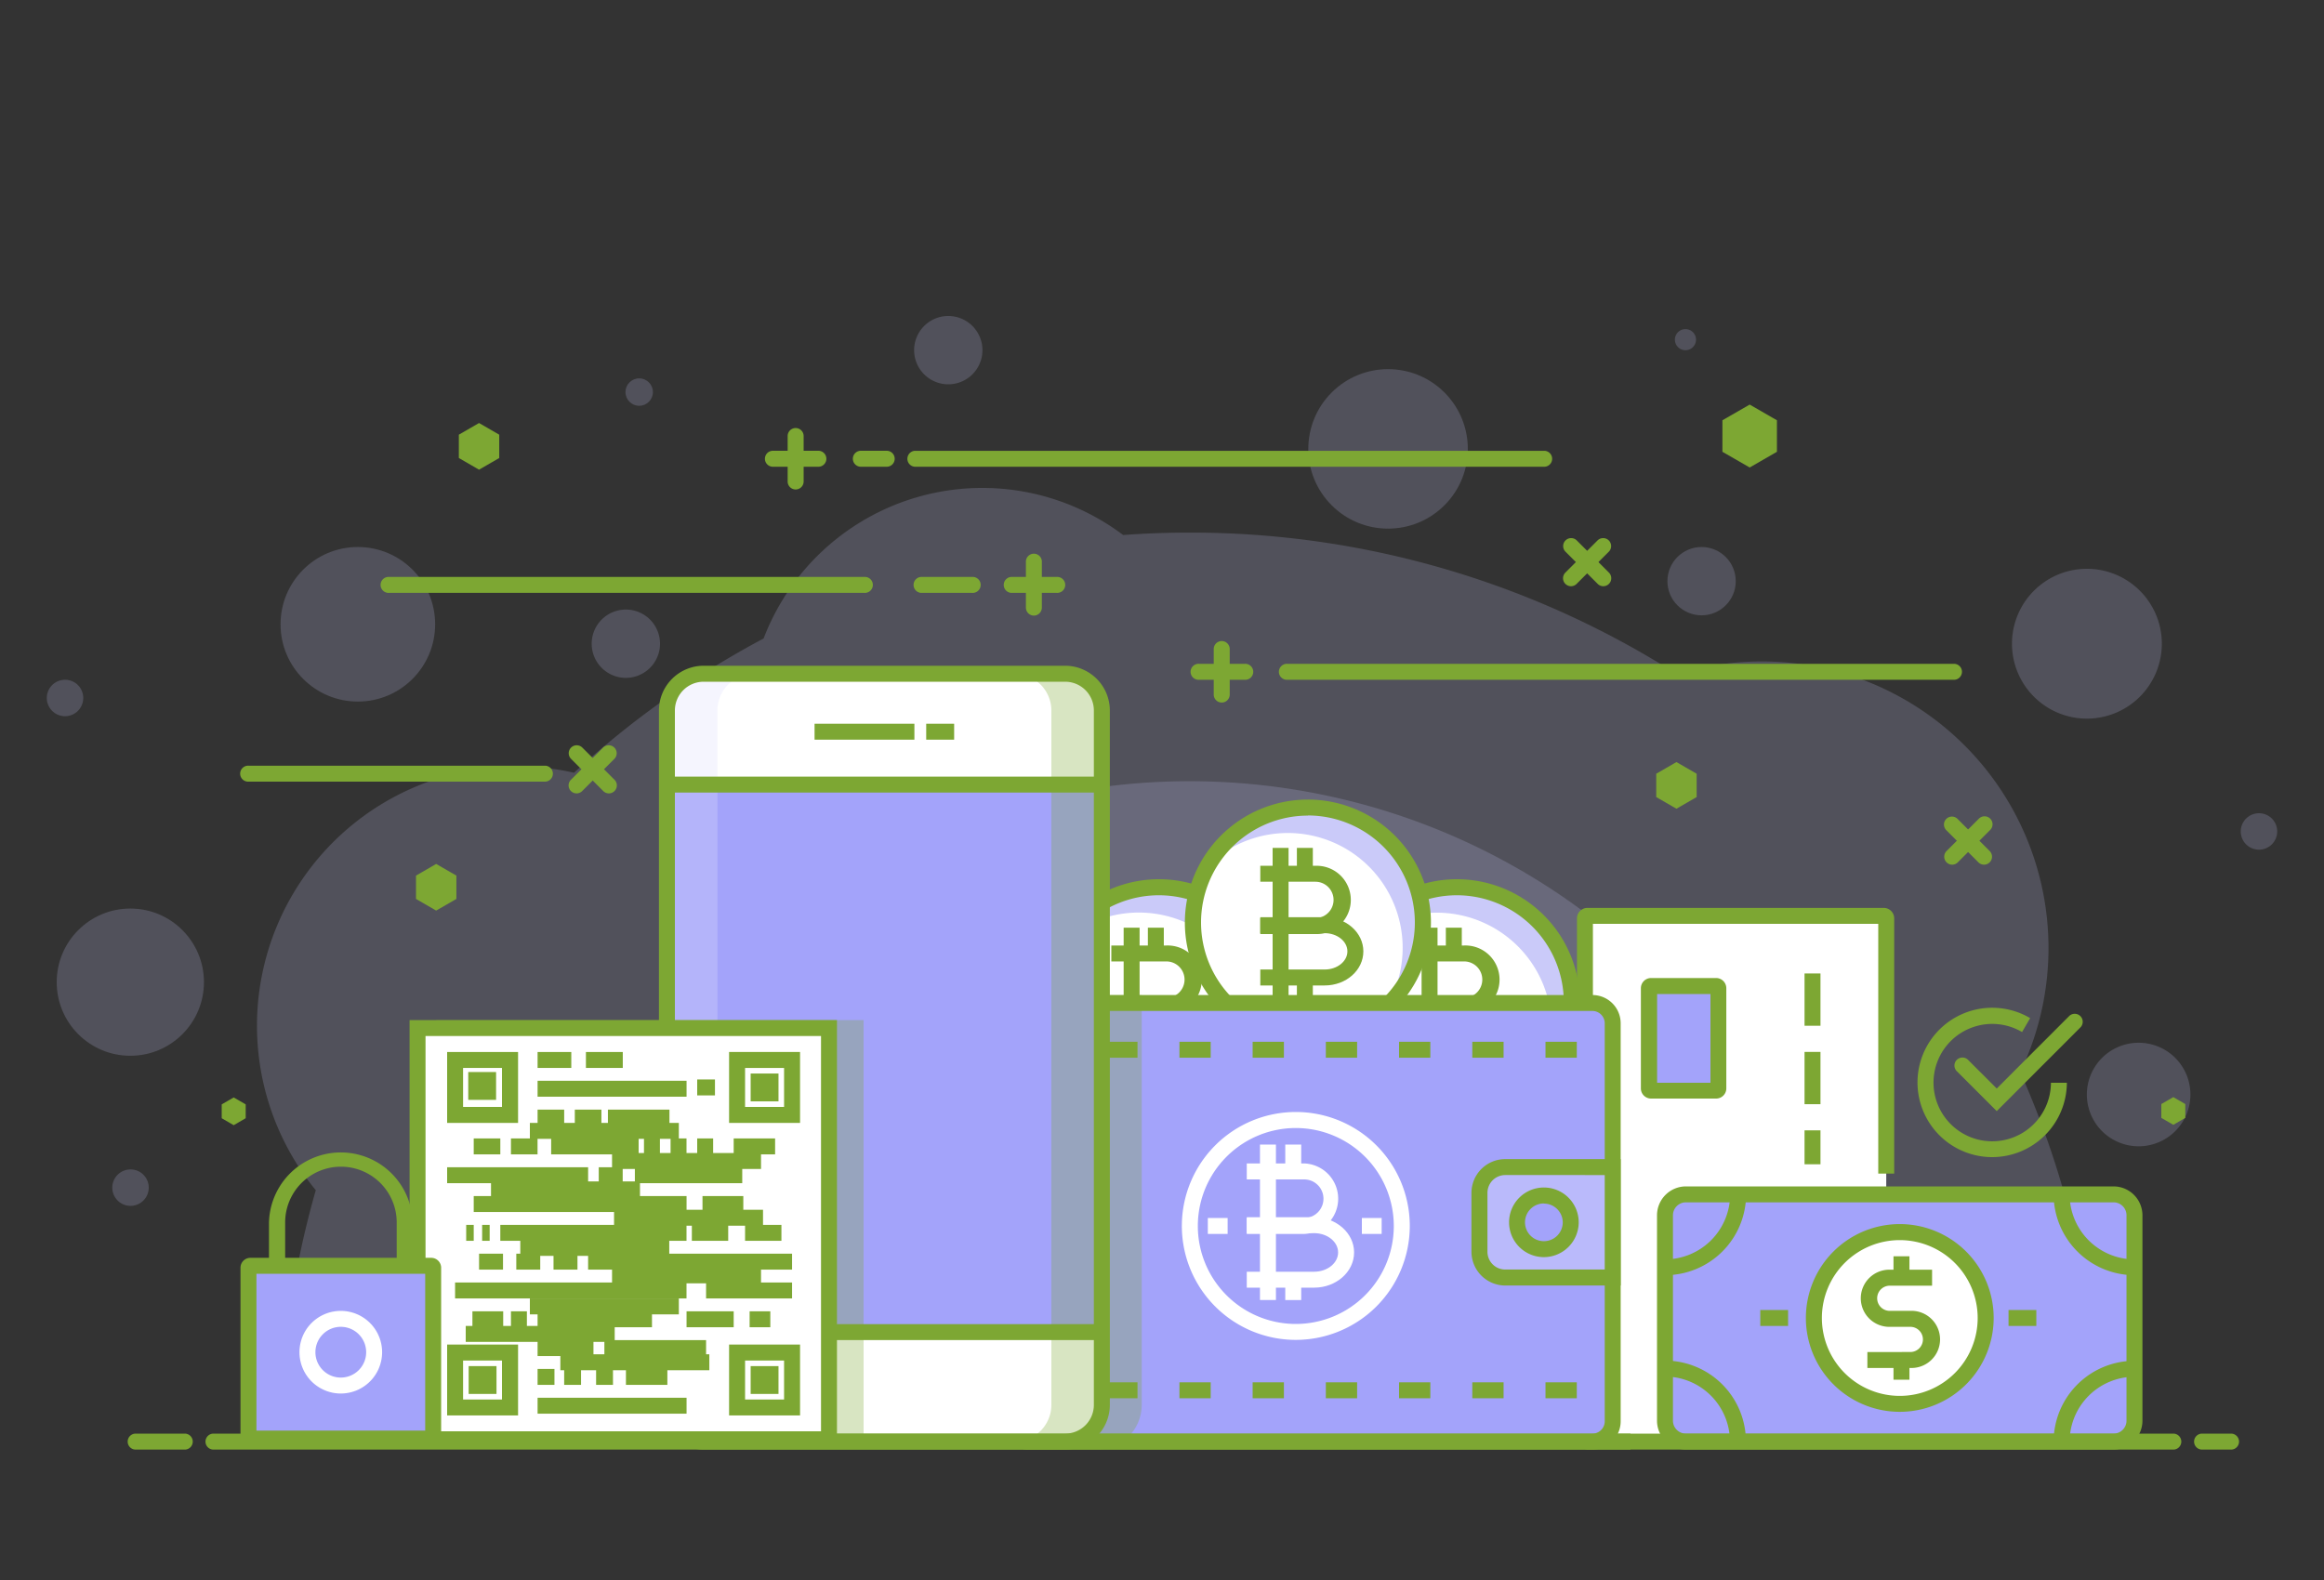 <svg id="Layer_1" data-name="Layer 1" xmlns="http://www.w3.org/2000/svg" viewBox="0 0 500 340"><rect x="0" y="0" width="500" height="340" fill="#333333" stroke="none"/><defs><style>.cls-1{opacity:0.2;}.cls-2{fill:#cacaf9;}.cls-3{fill:#7da733;}.cls-4{fill:#fff;}.cls-5{fill:#a3a3fa;}.cls-6{fill:#babafb;}.cls-7{opacity:0.3;}.cls-8{fill:#dfdffb;}</style></defs><g class="cls-1"><path class="cls-2" d="M451.49,310.17a194.73,194.73,0,0,0-16.84-79.46,61.68,61.68,0,0,0-73.84-85.62,194.7,194.7,0,0,0-104.88-30.48q-7.22,0-14.29.52a50.37,50.37,0,0,0-77.35,22.26,196.71,196.71,0,0,0-40.79,28.9,55.83,55.83,0,0,0-55.56,89.83,195.93,195.93,0,0,0-7.57,54.05Z"/></g><g class="cls-1"><path class="cls-2" d="M398,310.17a142.06,142.06,0,0,0-284.12,0Z"/></g><g class="cls-1"><path class="cls-2" d="M471.26,235.53a11.14,11.14,0,1,1-11.13-11.14A11.13,11.13,0,0,1,471.26,235.53Z"/></g><g class="cls-1"><circle class="cls-2" cx="298.64" cy="96.6" r="17.16" transform="translate(19.16 239.46) rotate(-45)"/></g><g class="cls-1"><path class="cls-2" d="M142,138.52a7.35,7.35,0,1,1-7.35-7.35A7.35,7.35,0,0,1,142,138.52Z"/></g><g class="cls-1"><circle class="cls-2" cx="366.09" cy="125.06" r="7.35"/></g><g class="cls-1"><path class="cls-2" d="M211.37,75.35A7.35,7.35,0,1,1,204,68,7.35,7.35,0,0,1,211.37,75.35Z"/></g><g class="cls-1"><path class="cls-2" d="M459.12,262.47a3,3,0,1,1-3-3A3,3,0,0,1,459.12,262.47Z"/></g><g class="cls-1"><path class="cls-2" d="M364.89,73.08a2.27,2.27,0,1,1-2.27-2.26A2.27,2.27,0,0,1,364.89,73.08Z"/></g><g class="cls-1"><circle class="cls-2" cx="137.52" cy="84.37" r="2.95"/></g><g class="cls-1"><path class="cls-2" d="M17.91,150.2A3.92,3.92,0,1,1,14,146.28,3.91,3.91,0,0,1,17.91,150.2Z"/></g><g class="cls-1"><path class="cls-2" d="M489.93,178.93A3.92,3.92,0,1,1,486,175,3.91,3.91,0,0,1,489.93,178.93Z"/></g><g class="cls-1"><circle class="cls-2" cx="76.99" cy="134.34" r="16.63"/></g><g class="cls-1"><path class="cls-2" d="M32,255.57A3.92,3.92,0,1,1,28,251.65,3.91,3.91,0,0,1,32,255.57Z"/></g><g class="cls-1"><path class="cls-2" d="M465.11,138.52A16.12,16.12,0,1,1,449,122.4,16.12,16.12,0,0,1,465.11,138.52Z"/></g><g class="cls-1"><circle class="cls-2" cx="28.04" cy="211.35" r="15.84"/></g><path class="cls-3" d="M429.59,239.1l-8.54-8.54a1.72,1.72,0,1,1,2.43-2.43l6.11,6.11,15.62-15.63a1.72,1.72,0,0,1,2.43,2.43Z"/><path class="cls-3" d="M428.62,249a16.07,16.07,0,1,1,8.16-29.91l-1.74,3A12.63,12.63,0,1,0,441.25,233h3.43A16.08,16.08,0,0,1,428.62,249Z"/><path class="cls-4" d="M405.82,252V197.06a.54.54,0,0,0-.54-.54H341.53a.54.54,0,0,0-.53.54V308.9a.74.74,0,0,0,.74.75h9.06l55,.32Z"/><rect class="cls-5" x="358.23" y="257.01" width="100.99" height="53.21" rx="1.97"/><path class="cls-4" d="M427.58,283.8a18.48,18.48,0,1,1-18.48-18.48A18.48,18.48,0,0,1,427.58,283.8Z"/><rect class="cls-5" x="355.19" y="212.18" width="14.89" height="22.5" rx="0.21"/><path class="cls-3" d="M411,294.37h-9.24v-3.43H411a2.71,2.71,0,1,0,0-5.42h-4.26a6.15,6.15,0,1,1,0-12.29h8.94v3.44h-8.94a2.71,2.71,0,1,0,0,5.41H411a6.15,6.15,0,1,1,0,12.29Z"/><rect class="cls-3" x="407.38" y="270.34" width="3.43" height="4.61"/><rect class="cls-3" x="407.38" y="292.61" width="3.43" height="4.29"/><path class="cls-3" d="M454.72,311.94h-92a6.23,6.23,0,0,1-6.22-6.22v-44.2a6.23,6.23,0,0,1,6.22-6.22h92a6.23,6.23,0,0,1,6.22,6.22v44.2A6.23,6.23,0,0,1,454.72,311.94Zm-92-53.21a2.79,2.79,0,0,0-2.79,2.79v44.2a2.79,2.79,0,0,0,2.79,2.78h92a2.79,2.79,0,0,0,2.79-2.78v-44.2a2.79,2.79,0,0,0-2.79-2.79Z"/><path class="cls-3" d="M358.23,274.41V271a14,14,0,0,0,14-14h3.44A17.43,17.43,0,0,1,358.23,274.41Z"/><path class="cls-3" d="M459.23,274.41a17.43,17.43,0,0,1-17.4-17.4h3.44a14,14,0,0,0,14,14Z"/><path class="cls-3" d="M375.63,310.22h-3.44a14,14,0,0,0-14-14v-3.43A17.42,17.42,0,0,1,375.63,310.22Z"/><path class="cls-3" d="M445.27,310.22h-3.44a17.42,17.42,0,0,1,17.4-17.39v3.43A14,14,0,0,0,445.27,310.22Z"/><path class="cls-3" d="M408.73,303.81a20.2,20.2,0,1,1,20.2-20.19A20.21,20.21,0,0,1,408.73,303.81Zm0-36.95a16.76,16.76,0,1,0,16.76,16.76A16.77,16.77,0,0,0,408.73,266.86Z"/><rect class="cls-3" x="378.72" y="281.9" width="5.98" height="3.43"/><rect class="cls-3" x="432.13" y="281.9" width="5.98" height="3.43"/><path class="cls-3" d="M350.8,311.94h-9.05a2.47,2.47,0,0,1-2.47-2.47V197.63a2.26,2.26,0,0,1,2.25-2.26h63.75a2.26,2.26,0,0,1,2.25,2.26v54.92H404.1V198.8H342.71V308.5h8.09Z"/><rect class="cls-3" x="388.24" y="209.48" width="3.43" height="11.25"/><rect class="cls-3" x="388.24" y="226.36" width="3.43" height="11.25"/><rect class="cls-3" x="388.24" y="243.24" width="3.43" height="7.3"/><path class="cls-3" d="M369.22,236.4h-14a2.19,2.19,0,0,1-2.19-2.19V212.65a2.2,2.2,0,0,1,2.19-2.19h14a2.2,2.2,0,0,1,2.19,2.19v21.56A2.19,2.19,0,0,1,369.22,236.4ZM356.52,233H368V213.9H356.52Z"/><path class="cls-3" d="M332.35,100.44H196.81a1.72,1.72,0,0,1,0-3.43H332.35a1.72,1.72,0,0,1,0,3.43Z"/><path class="cls-3" d="M190.77,100.44h-5.56a1.72,1.72,0,0,1,0-3.44h5.56a1.72,1.72,0,0,1,0,3.44Z"/><path class="cls-3" d="M176.07,100.44h-9.78a1.72,1.72,0,0,1,0-3.44h9.78a1.72,1.72,0,1,1,0,3.44Z"/><path class="cls-3" d="M171.18,105.33a1.72,1.72,0,0,1-1.72-1.72V93.83a1.72,1.72,0,0,1,3.44,0v9.78A1.72,1.72,0,0,1,171.18,105.33Z"/><path class="cls-3" d="M227.33,127.58h-9.79a1.72,1.72,0,0,1,0-3.43h9.79a1.72,1.72,0,1,1,0,3.43Z"/><path class="cls-3" d="M222.44,132.47a1.72,1.72,0,0,1-1.72-1.72V121a1.72,1.72,0,1,1,3.43,0v9.78A1.72,1.72,0,0,1,222.44,132.47Z"/><path class="cls-3" d="M267.74,146.28H258a1.72,1.72,0,1,1,0-3.43h9.78a1.72,1.72,0,1,1,0,3.43Z"/><path class="cls-3" d="M262.85,151.18a1.72,1.72,0,0,1-1.72-1.72v-9.79a1.72,1.72,0,0,1,3.44,0v9.79A1.72,1.72,0,0,1,262.85,151.18Z"/><path class="cls-3" d="M426.87,186.07a1.75,1.75,0,0,1-1.22-.5l-6.91-6.92a1.71,1.71,0,0,1,2.42-2.43l6.92,6.92a1.72,1.72,0,0,1-1.21,2.93Z"/><path class="cls-3" d="M420,186.07a1.72,1.72,0,0,1-1.21-2.93l6.91-6.92a1.72,1.72,0,1,1,2.43,2.43l-6.92,6.92A1.71,1.71,0,0,1,420,186.07Z"/><path class="cls-3" d="M344.94,126.15a1.71,1.71,0,0,1-1.21-.51l-6.92-6.92a1.71,1.71,0,1,1,2.43-2.42l6.92,6.92a1.72,1.72,0,0,1-1.22,2.93Z"/><path class="cls-3" d="M338,126.15a1.72,1.72,0,0,1-1.22-2.93l6.92-6.92a1.71,1.71,0,1,1,2.43,2.42l-6.92,6.92A1.7,1.7,0,0,1,338,126.15Z"/><path class="cls-3" d="M124.05,170.73a1.72,1.72,0,0,1-1.22-2.93l6.92-6.92a1.71,1.71,0,0,1,2.43,2.42l-6.92,6.92A1.68,1.68,0,0,1,124.05,170.73Z"/><path class="cls-3" d="M131,170.73a1.72,1.72,0,0,1-1.22-.51l-6.92-6.92a1.71,1.71,0,0,1,2.43-2.42l6.92,6.92a1.71,1.71,0,0,1,0,2.42A1.68,1.68,0,0,1,131,170.73Z"/><path class="cls-3" d="M185.94,127.58H83.73a1.72,1.72,0,1,1,0-3.43H185.94a1.72,1.72,0,1,1,0,3.43Z"/><path class="cls-3" d="M117.36,168.2H53.52a1.72,1.72,0,1,1,0-3.43h63.84a1.72,1.72,0,0,1,0,3.43Z"/><path class="cls-3" d="M420.52,146.28H277a1.72,1.72,0,1,1,0-3.43H420.52a1.72,1.72,0,0,1,0,3.43Z"/><path class="cls-3" d="M209.14,127.58h-11a1.72,1.72,0,0,1,0-3.43h11a1.72,1.72,0,1,1,0,3.43Z"/><polygon class="cls-3" points="89.5 188.42 93.84 185.91 98.19 188.42 98.19 193.44 93.84 195.95 89.5 193.44 89.5 188.42"/><polygon class="cls-3" points="98.72 93.54 103.06 91.03 107.41 93.54 107.41 98.56 103.06 101.07 98.72 98.56 98.72 93.54"/><polygon class="cls-3" points="465 237.58 467.58 236.09 470.16 237.58 470.16 240.56 467.58 242.05 465 240.56 465 237.58"/><polygon class="cls-3" points="47.7 237.65 50.28 236.16 52.86 237.65 52.86 240.63 50.28 242.13 47.7 240.63 47.7 237.65"/><polygon class="cls-3" points="356.33 166.5 360.68 163.99 365.03 166.5 365.03 171.52 360.68 174.03 356.33 171.52 356.33 166.5"/><polygon class="cls-3" points="370.57 90.44 376.44 87.06 382.3 90.44 382.3 97.22 376.44 100.6 370.57 97.22 370.57 90.44"/><circle class="cls-4" cx="313.45" cy="215.67" r="24.75" transform="translate(31.25 470.87) rotate(-76.65)"/><path class="cls-2" d="M313.45,190.93a24.7,24.7,0,0,0-21.3,12.19,24.72,24.72,0,0,1,38.23,30.57,24.73,24.73,0,0,0-16.93-42.76Z"/><path class="cls-3" d="M315,218.15H303.2v-3.44H315a3.91,3.91,0,0,0,0-7.82H303.2v-3.43H315a7.35,7.35,0,1,1,0,14.69Z"/><path class="cls-3" d="M317.09,229.23H303.2V225.8h13.89c2.7,0,4.89-1.76,4.89-3.91s-2.19-3.91-4.89-3.91H303.2v-3.44h13.89c4.59,0,8.32,3.3,8.32,7.35S321.68,229.23,317.09,229.23Z"/><rect class="cls-3" x="305.85" y="199.63" width="3.43" height="32.08"/><rect class="cls-3" x="311.07" y="199.63" width="3.43" height="5.54"/><rect class="cls-3" x="311.07" y="227.52" width="3.43" height="4.2"/><path class="cls-3" d="M313.45,242.14a26.47,26.47,0,1,1,26.46-26.47A26.5,26.5,0,0,1,313.45,242.14Zm0-49.49a23,23,0,1,0,23,23A23.05,23.05,0,0,0,313.45,192.65Z"/><circle class="cls-4" cx="249.35" cy="215.67" r="24.75" transform="translate(-18.06 408.5) rotate(-76.65)"/><path class="cls-2" d="M249.35,190.93a24.7,24.7,0,0,0-21.3,12.19,24.71,24.71,0,0,1,38.22,30.57,24.72,24.72,0,0,0-16.92-42.76Z"/><path class="cls-3" d="M250.94,218.15H239.1v-3.44h11.84a3.91,3.91,0,0,0,0-7.82H239.1v-3.43h11.84a7.35,7.35,0,1,1,0,14.69Z"/><path class="cls-3" d="M253,229.23H239.1V225.8H253c2.7,0,4.89-1.76,4.89-3.91S255.69,218,253,218H239.1v-3.44H253c4.59,0,8.32,3.3,8.32,7.35S257.58,229.23,253,229.23Z"/><rect class="cls-3" x="241.75" y="199.63" width="3.43" height="32.08"/><rect class="cls-3" x="246.96" y="199.63" width="3.43" height="5.54"/><rect class="cls-3" x="246.96" y="227.52" width="3.43" height="4.2"/><path class="cls-3" d="M249.35,242.14a26.47,26.47,0,1,1,26.46-26.47A26.5,26.5,0,0,1,249.35,242.14Zm0-49.49a23,23,0,1,0,23,23A23.05,23.05,0,0,0,249.35,192.65Z"/><circle class="cls-4" cx="281.4" cy="198.5" r="24.75" transform="translate(23.3 426.48) rotate(-76.65)"/><path class="cls-2" d="M281.4,173.76A24.7,24.7,0,0,0,260.1,186a24.71,24.71,0,0,1,38.22,30.57,24.72,24.72,0,0,0-16.92-42.76Z"/><path class="cls-3" d="M283,201H271.15v-3.44H283a3.91,3.91,0,0,0,0-7.82H271.15v-3.43H283A7.35,7.35,0,1,1,283,201Z"/><path class="cls-3" d="M285,212.06H271.15v-3.43H285c2.7,0,4.89-1.76,4.89-3.91s-2.19-3.91-4.89-3.91H271.15v-3.44H285c4.59,0,8.32,3.3,8.32,7.35S289.63,212.06,285,212.06Z"/><rect class="cls-3" x="273.8" y="182.46" width="3.43" height="32.08"/><rect class="cls-3" x="279.02" y="182.46" width="3.43" height="5.54"/><rect class="cls-3" x="279.02" y="210.35" width="3.43" height="4.2"/><path class="cls-3" d="M281.4,225a26.47,26.47,0,1,1,26.46-26.47A26.51,26.51,0,0,1,281.4,225Zm0-49.49a23,23,0,1,0,23,23A23.05,23.05,0,0,0,281.4,175.48Z"/><rect class="cls-5" x="216.95" y="215.84" width="130.02" height="94.38" rx="1.91"/><path class="cls-3" d="M342.6,311.94H221.32a6.09,6.09,0,0,1-6.09-6.09V220.2a6.09,6.09,0,0,1,6.09-6.08H342.6a6.08,6.08,0,0,1,6.08,6.08v85.65A6.09,6.09,0,0,1,342.6,311.94ZM221.32,217.55a2.65,2.65,0,0,0-2.65,2.65v85.65a2.65,2.65,0,0,0,2.65,2.65H342.6a2.65,2.65,0,0,0,2.65-2.65V220.2a2.65,2.65,0,0,0-2.65-2.65Z"/><path class="cls-6" d="M320.72,251.15H347a0,0,0,0,1,0,0v23.76a0,0,0,0,1,0,0H320.72a2.42,2.42,0,0,1-2.42-2.42V253.57A2.42,2.42,0,0,1,320.72,251.15Z"/><path class="cls-3" d="M348.68,276.63H323.85a7.28,7.28,0,0,1-7.27-7.27V256.69a7.27,7.27,0,0,1,7.27-7.26h24.83Zm-24.83-23.77a3.83,3.83,0,0,0-3.83,3.83v12.67a3.82,3.82,0,0,0,3.83,3.83h21.4V252.86Z"/><path class="cls-5" d="M337.94,263a5.78,5.78,0,1,1-5.78-5.77A5.77,5.77,0,0,1,337.94,263Z"/><path class="cls-3" d="M332.16,270.52a7.49,7.49,0,1,1,7.49-7.49A7.5,7.5,0,0,1,332.16,270.52Zm0-11.55a4.06,4.06,0,1,0,4.06,4.06A4.06,4.06,0,0,0,332.16,259Z"/><rect class="cls-3" x="332.51" y="224.18" width="6.73" height="3.43"/><rect class="cls-3" x="316.76" y="224.18" width="6.73" height="3.43"/><rect class="cls-3" x="301" y="224.18" width="6.73" height="3.43"/><rect class="cls-3" x="285.25" y="224.18" width="6.73" height="3.43"/><rect class="cls-3" x="269.5" y="224.18" width="6.73" height="3.43"/><rect class="cls-3" x="253.75" y="224.18" width="6.73" height="3.43"/><rect class="cls-3" x="238" y="224.18" width="6.73" height="3.43"/><rect class="cls-3" x="222.24" y="224.18" width="6.73" height="3.43"/><rect class="cls-3" x="332.51" y="297.46" width="6.73" height="3.43"/><rect class="cls-3" x="316.76" y="297.46" width="6.73" height="3.43"/><rect class="cls-3" x="301" y="297.46" width="6.73" height="3.43"/><rect class="cls-3" x="285.25" y="297.46" width="6.73" height="3.43"/><rect class="cls-3" x="269.5" y="297.46" width="6.73" height="3.43"/><rect class="cls-3" x="253.75" y="297.46" width="6.73" height="3.43"/><rect class="cls-3" x="238" y="297.46" width="6.73" height="3.43"/><rect class="cls-3" x="222.24" y="297.46" width="6.73" height="3.43"/><path class="cls-4" d="M280.59,265.53H268.24V262.1h12.35a4.15,4.15,0,1,0,0-8.3H268.24v-3.44h12.35a7.59,7.59,0,0,1,0,15.17Z"/><path class="cls-4" d="M282.73,277.09H268.24v-3.43h14.49c2.85,0,5.16-1.86,5.16-4.15s-2.31-4.15-5.16-4.15H268.24v-3.43h14.49c4.74,0,8.6,3.4,8.6,7.58S287.47,277.09,282.73,277.09Z"/><rect class="cls-4" x="271.08" y="246.3" width="3.43" height="33.45"/><rect class="cls-4" x="276.52" y="246.3" width="3.43" height="5.78"/><rect class="cls-4" x="276.52" y="275.38" width="3.43" height="4.38"/><rect class="cls-4" x="259.86" y="262.1" width="4.26" height="3.43"/><rect class="cls-4" x="293" y="262.1" width="4.26" height="3.43"/><path class="cls-4" d="M278.79,288.33a24.52,24.52,0,1,1,24.52-24.51A24.54,24.54,0,0,1,278.79,288.33Zm0-45.59a21.08,21.08,0,1,0,21.08,21.08A21.1,21.1,0,0,0,278.79,242.74Z"/><g class="cls-7"><path class="cls-3" d="M245.64,302.32v-88.2H221.32a6.09,6.09,0,0,0-6.09,6.08v85.65a6.09,6.09,0,0,0,6.09,6.09H236A9.63,9.63,0,0,0,245.64,302.32Z"/></g><rect class="cls-4" x="143.48" y="144.98" width="93.58" height="165.24" rx="7.9"/><rect class="cls-5" x="143.48" y="170.23" width="93.58" height="116.42"/><g class="cls-7"><path class="cls-3" d="M229.16,145H218.29a7.91,7.91,0,0,1,7.91,7.9V302.32a7.91,7.91,0,0,1-7.91,7.9h10.87a7.9,7.9,0,0,0,7.9-7.9V152.88A7.9,7.9,0,0,0,229.16,145Z"/></g><g class="cls-7"><path class="cls-8" d="M151.39,145h10.86a7.9,7.9,0,0,0-7.9,7.9V302.32a7.9,7.9,0,0,0,7.9,7.9H151.39a7.91,7.91,0,0,1-7.91-7.9V152.88A7.91,7.91,0,0,1,151.39,145Z"/></g><path class="cls-3" d="M229.16,311.94H151.39a9.63,9.63,0,0,1-9.62-9.62V152.88a9.63,9.63,0,0,1,9.62-9.62h77.77a9.64,9.64,0,0,1,9.62,9.62V302.32A9.64,9.64,0,0,1,229.16,311.94ZM151.39,146.7a6.19,6.19,0,0,0-6.19,6.18V302.32a6.19,6.19,0,0,0,6.19,6.18h77.77a6.18,6.18,0,0,0,6.18-6.18V152.88a6.18,6.18,0,0,0-6.18-6.18Z"/><rect class="cls-3" x="143.48" y="167.12" width="93.58" height="3.43"/><rect class="cls-3" x="175.25" y="155.74" width="21.48" height="3.43"/><rect class="cls-3" x="199.27" y="155.74" width="6.01" height="3.43"/><rect class="cls-3" x="143.48" y="284.94" width="93.58" height="3.43"/><path class="cls-3" d="M467.58,311.94H45.93a1.72,1.72,0,0,1,0-3.44H467.58a1.72,1.72,0,1,1,0,3.44Z"/><path class="cls-3" d="M480,311.94h-6.23a1.72,1.72,0,0,1,0-3.44H480a1.72,1.72,0,0,1,0,3.44Z"/><path class="cls-3" d="M39.75,311.94H29.19a1.72,1.72,0,0,1,0-3.44H39.75a1.72,1.72,0,0,1,0,3.44Z"/><g class="cls-7"><rect class="cls-3" x="93.84" y="219.51" width="91.96" height="91.96"/></g><rect class="cls-4" x="89.84" y="221.22" width="88.52" height="88.52"/><path class="cls-3" d="M180.07,311.46H88.12V219.51h91.95ZM91.55,308h85.09V222.94H91.55Z"/><path class="cls-3" d="M111.46,241.64H96.2V226.38h15.26ZM99.63,238.2H108v-8.39H99.63Z"/><path class="cls-3" d="M111.46,304.59H96.2V289.33h15.26Zm-11.83-3.43H108v-8.39H99.63Z"/><rect class="cls-3" x="100.83" y="293.97" width="5.99" height="5.99"/><rect class="cls-3" x="100.74" y="230.69" width="5.99" height="5.99"/><rect class="cls-3" x="161.5" y="231.01" width="5.99" height="5.99"/><rect class="cls-3" x="161.5" y="293.97" width="5.99" height="5.99"/><path class="cls-3" d="M172.13,241.64H156.86V226.38h15.27ZM160.3,238.2h8.39v-8.39H160.3Z"/><path class="cls-3" d="M172.13,304.59H156.86V289.33h15.27Zm-11.83-3.43h8.39v-8.39H160.3Z"/><rect class="cls-3" x="115.66" y="226.38" width="7.25" height="3.43"/><rect class="cls-3" x="115.66" y="232.57" width="32.05" height="3.43"/><rect class="cls-3" x="115.66" y="238.78" width="5.72" height="3.43"/><rect class="cls-3" x="123.67" y="238.78" width="5.72" height="3.43"/><rect class="cls-3" x="130.79" y="238.78" width="13.24" height="3.43"/><rect class="cls-3" x="101.92" y="244.98" width="5.72" height="3.43"/><rect class="cls-3" x="109.93" y="244.98" width="5.72" height="3.43"/><rect class="cls-3" x="118.58" y="244.98" width="18.82" height="3.43"/><rect class="cls-3" x="138.55" y="244.98" width="3.43" height="3.43"/><rect class="cls-3" x="144.27" y="244.98" width="3.43" height="3.43"/><rect class="cls-3" x="150" y="244.98" width="3.43" height="3.43"/><rect class="cls-3" x="157.85" y="244.98" width="8.91" height="3.43"/><rect class="cls-3" x="96.2" y="251.18" width="30.33" height="3.43"/><rect class="cls-3" x="128.82" y="251.18" width="5.15" height="3.43"/><rect class="cls-3" x="136.59" y="251.18" width="23.1" height="3.43"/><rect class="cls-3" x="101.92" y="257.38" width="45.79" height="3.43"/><rect class="cls-3" x="151.14" y="257.38" width="8.78" height="3.43"/><rect class="cls-3" x="107.64" y="263.58" width="40.06" height="3.43"/><rect class="cls-3" x="148.85" y="263.58" width="7.82" height="3.43"/><rect class="cls-3" x="160.3" y="263.58" width="7.82" height="3.43"/><rect class="cls-3" x="103.73" y="263.58" width="1.62" height="3.43"/><rect class="cls-3" x="100.3" y="263.58" width="1.62" height="3.43"/><rect class="cls-3" x="126.53" y="269.78" width="43.88" height="3.43"/><rect class="cls-3" x="119.09" y="269.78" width="5.15" height="3.43"/><rect class="cls-3" x="111.08" y="269.78" width="5.15" height="3.43"/><rect class="cls-3" x="103.07" y="269.78" width="5.15" height="3.43"/><rect class="cls-3" x="97.91" y="275.98" width="49.79" height="3.43"/><rect class="cls-3" x="151.91" y="275.98" width="18.5" height="3.43"/><rect class="cls-3" x="115.66" y="282.18" width="24.61" height="3.43"/><rect class="cls-3" x="147.71" y="282.18" width="10.14" height="3.43"/><rect class="cls-3" x="161.28" y="282.18" width="4.45" height="3.43"/><rect class="cls-3" x="109.93" y="282.18" width="3.43" height="3.43"/><rect class="cls-3" x="101.64" y="282.18" width="6.62" height="3.43"/><rect class="cls-3" x="115.66" y="288.38" width="12.02" height="3.43"/><rect class="cls-3" x="130.03" y="288.38" width="21.88" height="3.43"/><rect class="cls-3" x="115.66" y="294.58" width="3.63" height="3.43"/><rect class="cls-3" x="121.38" y="294.58" width="3.63" height="3.43"/><rect class="cls-3" x="128.25" y="294.58" width="3.63" height="3.43"/><rect class="cls-3" x="134.67" y="294.58" width="8.91" height="3.43"/><rect class="cls-3" x="115.66" y="300.78" width="32.05" height="3.43"/><rect class="cls-3" x="100.2" y="285.33" width="32.05" height="3.43"/><rect class="cls-3" x="114" y="279.41" width="32.05" height="3.43"/><rect class="cls-3" x="131.68" y="272.73" width="32.05" height="3.43"/><rect class="cls-3" x="111.94" y="266.82" width="32.05" height="3.43"/><rect class="cls-3" x="132.11" y="260.33" width="32.05" height="3.43"/><rect class="cls-3" x="105.64" y="254.23" width="32.05" height="3.43"/><rect class="cls-3" x="131.68" y="248.12" width="32.05" height="3.43"/><rect class="cls-3" x="114" y="241.64" width="32.05" height="3.43"/><rect class="cls-3" x="120.56" y="291.43" width="32.05" height="3.43"/><rect class="cls-3" x="150" y="232.29" width="3.82" height="3.43"/><rect class="cls-3" x="126.06" y="226.38" width="7.93" height="3.43"/><rect class="cls-5" x="53.66" y="272.39" width="39.74" height="37.18" rx="0.19"/><path class="cls-3" d="M92.77,311.29H53.88a2.15,2.15,0,0,1-2.14-2.15V272.81a2.14,2.14,0,0,1,2.14-2.14H92.77a2.14,2.14,0,0,1,2.14,2.14v36.33A2.15,2.15,0,0,1,92.77,311.29Zm-37.6-3.44H91.48V274.1H55.17Z"/><path class="cls-3" d="M88.78,272.39H85.35v-9.33a12,12,0,0,0-24,0v9.33H57.87v-9.33a15.46,15.46,0,0,1,30.91,0Z"/><path class="cls-4" d="M73.32,299.87A8.89,8.89,0,1,1,82.21,291,8.89,8.89,0,0,1,73.32,299.87Zm0-14.35A5.46,5.46,0,1,0,78.78,291,5.46,5.46,0,0,0,73.32,285.52Z"/></svg>